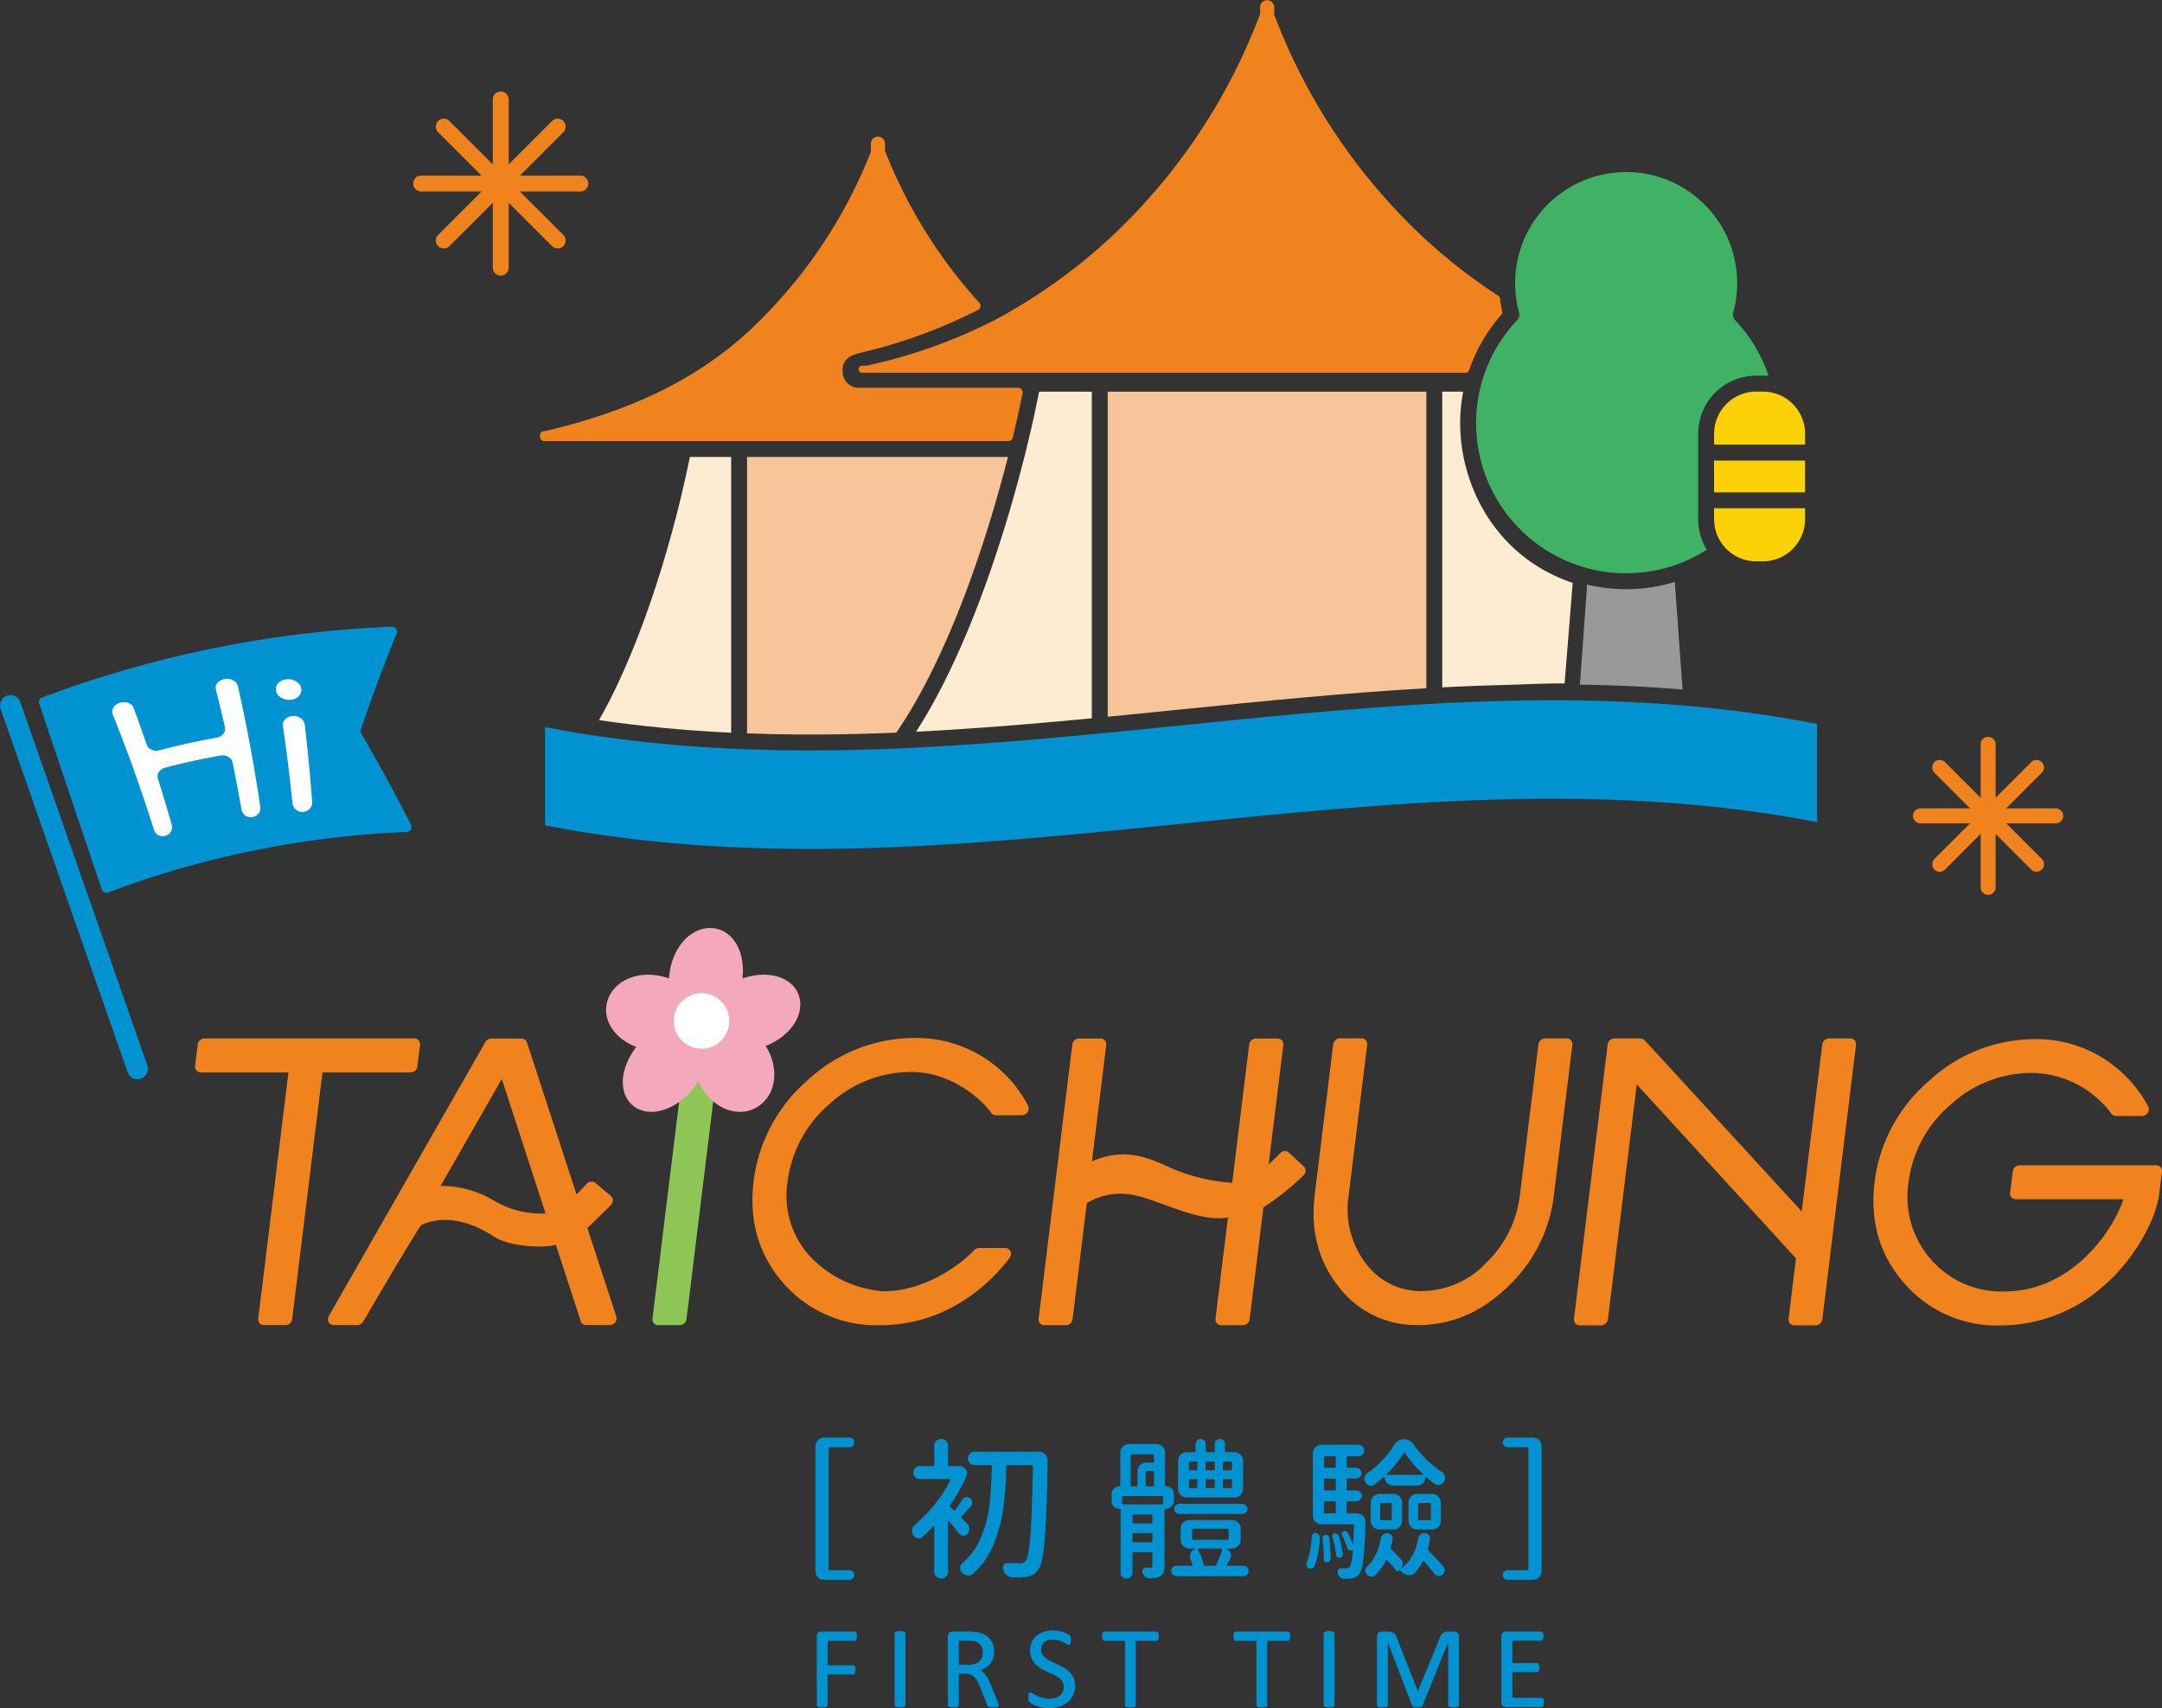 <svg xmlns="http://www.w3.org/2000/svg" width="387.672" height="306.282" viewBox="0 0 387.672 306.282">
  <rect x="0" y="0" width="387.672" height="306.282" fill="#333333" stroke="none"/>
  <g id="project05_07" transform="translate(-9235.693 -871.942)">
    <path id="Path_769" data-name="Path 769" d="M9906.524,1365.628h-7.41c-2.46,12.394-8.072,32.771-16.283,47.184,7.543,1.112,15.413,1.862,23.693,2.256Z" transform="translate(-539.727 -411.745)" fill="#feecd2"/>
    <path id="Path_770" data-name="Path 770" d="M10062.815,1415.281q3.35-.085,6.713-.229c4.59-6.668,9.047-15.8,13.091-26.877,3.018-8.265,5.293-16.125,6.93-22.549h-46.784v49.56C10049.19,1415.425,10055.86,1415.457,10062.815,1415.281Z" transform="translate(-673.115 -411.742)" fill="#f8c499"/>
    <path id="Path_771" data-name="Path 771" d="M10042.766,1365.625h0Z" transform="translate(-673.115 -411.742)" fill="#f8c499"/>
    <path id="Path_772" data-name="Path 772" d="M10155.309,1365.623h0Z" transform="translate(-766.979 -411.74)" fill="#f8c499"/>
    <path id="Path_773" data-name="Path 773" d="M10089.551,1365.622h0Z" transform="translate(-673.115 -411.739)" fill="#f8c499"/>
    <path id="Path_774" data-name="Path 774" d="M10797.022,1300.716a29.956,29.956,0,0,1,.541-5.667h-3.752v53.022q5.442-.279,10.864-.422c4.148-.1,7.118-.312,11.075-.271l1.449-18.036C10803.138,1324.575,10797.022,1311.626,10797.022,1300.716Z" transform="translate(-1299.504 -352.88)" fill="#feecd2"/>
    <path id="Path_775" data-name="Path 775" d="M10256.423,1295.056h-8.985c-.527,2.67-1.178,5.657-1.947,8.86h0q-.17.707-.347,1.426h0q-.107.437-.219.88c-.046.181-.091.363-.138.546h0q-.6,2.391-1.288,4.9c-.45,1.643-.926,3.317-1.427,5.012-4,13.547-9.64,28.431-16.7,39.35,5.561-.279,11.134-.659,16.7-1.1l1.427-.114,1.426-.118q5.993-.5,11.956-1.075v-58.565Z" transform="translate(-825.415 -352.886)" fill="#feecd2"/>
    <path id="Path_776" data-name="Path 776" d="M10959.548,1500.589c-.567.175-1.144.332-1.725.473s-1.149.262-1.733.367a29.855,29.855,0,0,1-8.793.259c-.586-.069-1.166-.153-1.741-.257s-1.161-.228-1.732-.366l-.6,8.332-.221,3.069-.214,2.965-.257,3.57q.882.014,1.758.033l.262.006c.5.011,1,.024,1.494.038l.133,0q.826.023,1.646.051,4.876.163,9.572.483.888.061,1.769.127t1.77.139Z" transform="translate(-1423.541 -524.305)" fill="#999"/>
    <path id="Path_777" data-name="Path 777" d="M10876.785,1084.455a1.426,1.426,0,0,1-.341-1.357,19.907,19.907,0,1,0-39.1-5.268q0,.326.011.652c.02.594.067,1.186.139,1.774q.114.927.313,1.839c.073.336.153.671.244,1a1.425,1.425,0,0,1-.34,1.357,26.852,26.852,0,0,0-5.746,9.281q-.125.345-.241.694-.122.364-.232.732-.1.346-.2.694-.1.365-.189.732-.083.346-.158.694a26.918,26.918,0,0,0,9.758,26.865q.942.737,1.949,1.39.911.591,1.871,1.109a26.713,26.713,0,0,0,5.941,2.339q.855.223,1.731.389.86.164,1.739.274a26.954,26.954,0,0,0,8.384-.276c.583-.112,1.161-.241,1.73-.39s1.156-.323,1.723-.513a26.807,26.807,0,0,0,5.954-2.851,10.335,10.335,0,0,1-1.557-5.467V1104.82a10.418,10.418,0,0,1,10.406-10.406h1.207c.339,0,.674.018,1,.049A26.835,26.835,0,0,0,10876.785,1084.455Z" transform="translate(-1329.97 -155.114)" fill="#3fb266"/>
    <path id="Path_778" data-name="Path 778" d="M10435.088,1295.048h-2.706v58.29q4.063-.4,8.1-.8l1.542-.155,1.555-.157,1.815-.184c14.473-1.465,29.32-2.966,44.126-3.813v-53.179h-54.431Z" transform="translate(-998.064 -352.879)" fill="#f8c499"/>
    <path id="Path_779" data-name="Path 779" d="M10028.567,1629.4q-3.977-.332-8.08-.547-1.742-.091-3.507-.16-.839-.033-1.685-.062c-.55-.018-1.1-.035-1.657-.05q-.993-.027-1.994-.049-.876-.018-1.757-.032-6.595-.1-13.544.076-5.452.138-10.937.427c-.475.025-.95.053-1.426.078l-1.427.079c-14.693.845-29.452,2.337-43.839,3.794l-.5.051-1.585.16-1.568.159q-4.8.484-9.643.958l-1.426.138-1.427.136q-5.958.567-11.956,1.073l-1.426.117-1.427.114c-6.233.495-12.48.909-18.712,1.192q-.848.038-1.7.074l-.131.005q-.932.038-1.861.073-2.244.082-4.483.142c-7.49.189-14.657.14-21.549-.149q-.715-.03-1.426-.063a242.31,242.31,0,0,1-25.274-2.462q-.771-.118-1.537-.241t-1.543-.254q-2.531-.425-5.016-.905v17.607c16.851,3.309,35.273,4.661,56.273,4.129,19.19-.486,38.73-2.464,57.627-4.378,18.95-1.919,38.545-3.9,57.844-4.391,20.982-.531,39.438.8,56.346,4.074v-17.607A219.368,219.368,0,0,0,10028.567,1629.4Z" transform="translate(-491.1 -630.957)" fill="#0092d1"/>
    <g id="Group_254" data-name="Group 254" transform="translate(9543.047 942.153)">
      <path id="Path_780" data-name="Path 780" d="M11101.2,1296.834a7.6,7.6,0,0,0-1.6-1.082,7.521,7.521,0,0,0-3.379-.8h-1.207a7.562,7.562,0,0,0-7.554,7.554v1.965h16.314V1302.5A7.539,7.539,0,0,0,11101.2,1296.834Z" transform="translate(-11087.455 -1294.951)" fill="#fdd108"/>
      <path id="Path_781" data-name="Path 781" d="M11095.571,1420.995h-8.116v1.965a7.548,7.548,0,0,0,1.868,4.966,7.623,7.623,0,0,0,1.034.981,7.517,7.517,0,0,0,4.651,1.608h1.207a7.562,7.562,0,0,0,7.554-7.554v-1.965h-8.2Z" transform="translate(-11087.455 -1400.074)" fill="#fdd108"/>
      <path id="Path_782" data-name="Path 782" d="M11099.218,1369.489h-11.763v5.7h16.314v-5.7h-4.552Z" transform="translate(-11087.455 -1357.117)" fill="#fdd108"/>
    </g>
    <g id="Group_271" data-name="Group 271" transform="translate(9270.665 1038.334)">
      <g id="Group_255" data-name="Group 255" transform="translate(82.019 19.798)">
        <path id="Path_783" data-name="Path 783" d="M9952.44,1994.056a1.037,1.037,0,0,0-.789-.347h-3.844a1.248,1.248,0,0,0-1.221,1.085l-6.036,49.154a1.062,1.062,0,0,0,.25.833,1.034,1.034,0,0,0,.788.347h3.845a1.249,1.249,0,0,0,1.221-1.085l6.035-49.154A1.058,1.058,0,0,0,9952.44,1994.056Z" transform="translate(-9940.543 -1993.709)" fill="#8dc556"/>
      </g>
      <g id="Group_263" data-name="Group 263" transform="translate(0 19.725)">
        <g id="Group_256" data-name="Group 256" transform="translate(0 0.082)">
          <path id="Path_784" data-name="Path 784" d="M9486.262,1998.773l.473-3.844a1.054,1.054,0,0,0-.248-.826,1.027,1.027,0,0,0-.782-.344h-37.62a1.241,1.241,0,0,0-1.213,1.078l-.472,3.844a1.049,1.049,0,0,0,.247.826,1.028,1.028,0,0,0,.782.344h15.715l-5.42,44.14a1.054,1.054,0,0,0,.248.826,1.027,1.027,0,0,0,.781.344h3.845a1.242,1.242,0,0,0,1.213-1.078l5.431-44.232h15.808A1.241,1.241,0,0,0,9486.262,1998.773Z" transform="translate(-9446.391 -1993.759)" fill="#f0831e"/>
        </g>
        <g id="Group_257" data-name="Group 257" transform="translate(23.827 0.116)">
          <path id="Path_785" data-name="Path 785" d="M9636.463,2027.9c1.036-.9,4.105-3.973,4.246-4.113l.014-.014a1.2,1.2,0,0,0,.316-.809,1.029,1.029,0,0,0-.36-.784l-2.769-2.334a1.154,1.154,0,0,0-1.588.177c-.446.5-1.283,1.364-1.794,1.885l-8.883-27.244a1.014,1.014,0,0,0-.985-.7h-5.424a1.252,1.252,0,0,0-1.062.631l-28.068,49.12a1.116,1.116,0,0,0-.039,1.074,1.028,1.028,0,0,0,.919.543h4.222a1.249,1.249,0,0,0,1.062-.628c3.864-6.6,9.782-16.571,10.4-17.276,0,0,5.152-3.111,12.9,1.952,3.272,2.139,9.731,2.087,11.246,1.542l4.467,13.709a1.014,1.014,0,0,0,.985.7h4.222a1.235,1.235,0,0,0,.968-.488,1.155,1.155,0,0,0,.2-1.059Zm-7.489-2.587a16.522,16.522,0,0,1-9.089-2.2,18.323,18.323,0,0,0-9.732-2.727l10.972-19.182Z" transform="translate(-9589.947 -1993.966)" fill="#f0831e"/>
        </g>
        <g id="Group_258" data-name="Group 258" transform="translate(99.947)">
          <path id="Path_786" data-name="Path 786" d="M10077.652,1993.268a28.2,28.2,0,0,0-19.13,7.524,28.548,28.548,0,0,0-9.75,18.165c-.869,7.081.918,13.224,5.313,18.262a22.121,22.121,0,0,0,17.336,7.553c12.826,0,20.548-8.464,23.271-12.1a1.145,1.145,0,0,0,.158-1.133,1.017,1.017,0,0,0-.952-.613h-4.7a1.227,1.227,0,0,0-.89.4c-2.374,2.546-8.821,7.361-16.229,7.361a20.11,20.11,0,0,1-13.416-6.508,16.024,16.024,0,0,1-3.8-13.124,21.838,21.838,0,0,1,7.507-13.928,21.506,21.506,0,0,1,14.632-5.761c7.662,0,13.065,5.416,14.354,7.313a1.033,1.033,0,0,0,.859.444h4.669a1.246,1.246,0,0,0,1.013-.551,1.132,1.132,0,0,0,.1-1.139A22.59,22.59,0,0,0,10077.652,1993.268Z" transform="translate(-10048.559 -1993.268)" fill="#f0831e"/>
        </g>
        <g id="Group_259" data-name="Group 259" transform="translate(151.26 0.103)">
          <path id="Path_787" data-name="Path 787" d="M10402.61,2014.347h0a1.064,1.064,0,0,0-.822-.27,1.234,1.234,0,0,0-.781.39c-.416.444-1.364,1.35-2.04,1.983l2.626-21.392a1.05,1.05,0,0,0-.247-.826,1.029,1.029,0,0,0-.782-.344h-3.879a1.242,1.242,0,0,0-1.213,1.078l-3.044,24.792a33.187,33.187,0,0,1-11.148-2.725c-3.66-1.679-8.025-3.733-14-1.124l2.561-20.851a1.053,1.053,0,0,0-.247-.826,1.027,1.027,0,0,0-.782-.344h-3.845a1.24,1.24,0,0,0-1.212,1.078l-6.036,49.154a1.05,1.05,0,0,0,.248.826,1.026,1.026,0,0,0,.781.344h3.845a1.241,1.241,0,0,0,1.213-1.078l2.557-20.82a11.763,11.763,0,0,1,8.857-1.336c4.891,1.135,11.341,4.831,16.445,3.906l-2.229,18.157a1.05,1.05,0,0,0,.248.826,1.026,1.026,0,0,0,.781.344h3.879a1.241,1.241,0,0,0,1.213-1.078l2.461-20.044a47.471,47.471,0,0,0,7.207-5.749,1.149,1.149,0,0,0,.362-.832,1.059,1.059,0,0,0-.329-.769Z" transform="translate(-10357.712 -1993.888)" fill="#f0831e"/>
        </g>
        <g id="Group_260" data-name="Group 260" transform="translate(200.569 0.076)">
          <path id="Path_788" data-name="Path 788" d="M10700.162,1993.727h-3.844a1.241,1.241,0,0,0-1.213,1.078l-3.309,26.946a20.214,20.214,0,0,1-6.07,12.252,16.078,16.078,0,0,1-11.448,5.034,12.287,12.287,0,0,1-10.151-5,16.016,16.016,0,0,1-3.041-12.2l3.309-26.945a1.049,1.049,0,0,0-.247-.826,1.027,1.027,0,0,0-.782-.344h-3.844a1.241,1.241,0,0,0-1.213,1.078L10655,2021.75c-.783,6.378.649,11.919,4.258,16.469a17.464,17.464,0,0,0,14.365,6.909c5.9,0,11.281-2.311,15.991-6.869a26.827,26.827,0,0,0,8.269-16.417l3.309-26.945a1.049,1.049,0,0,0-.247-.826A1.027,1.027,0,0,0,10700.162,1993.727Z" transform="translate(-10654.792 -1993.727)" fill="#f0831e"/>
        </g>
        <g id="Group_261" data-name="Group 261" transform="translate(247.254 0.092)">
          <path id="Path_789" data-name="Path 789" d="M10985.611,1993.82h-3.811a1.241,1.241,0,0,0-1.212,1.078l-3.677,29.941-28.151-30.689a1.046,1.046,0,0,0-.771-.33h-4.668a1.24,1.24,0,0,0-1.212,1.078l-6.04,49.188a1.053,1.053,0,0,0,.247.826,1.028,1.028,0,0,0,.782.344h3.845a1.24,1.24,0,0,0,1.212-1.078l5.173-42.123,28.551,31.194-1.331,10.837a1.05,1.05,0,0,0,.248.826,1.026,1.026,0,0,0,.781.344h3.811a1.241,1.241,0,0,0,1.213-1.078l6.039-49.188a1.053,1.053,0,0,0-.247-.826A1.029,1.029,0,0,0,10985.611,1993.82Z" transform="translate(-10936.063 -1993.82)" fill="#f0831e"/>
        </g>
        <g id="Group_262" data-name="Group 262" transform="translate(300.951 0.213)">
          <path id="Path_790" data-name="Path 790" d="M11311.074,2017.518a1.026,1.026,0,0,0-.781-.344h-24.509a1.241,1.241,0,0,0-1.213,1.078l-.472,3.844a1.053,1.053,0,0,0,.247.826,1.028,1.028,0,0,0,.782.344h19.26c-1.509,4.871-8.712,16.528-21.382,16.528a16.662,16.662,0,0,1-13.092-5.728,16.939,16.939,0,0,1-4.036-13.8,21.772,21.772,0,0,1,7.469-13.894,21.423,21.423,0,0,1,14.563-5.761,18.012,18.012,0,0,1,14.328,7.283,1.034,1.034,0,0,0,.856.441h4.669a1.245,1.245,0,0,0,1.014-.552,1.13,1.13,0,0,0,.095-1.14,23.022,23.022,0,0,0-6.308-7.424,22.421,22.421,0,0,0-14-4.664,27.958,27.958,0,0,0-19.021,7.488,28.417,28.417,0,0,0-9.748,18.133c-.867,7.059.925,13.168,5.322,18.155a21.876,21.876,0,0,0,17.236,7.557,27.822,27.822,0,0,0,18.267-6.879c5.188-4.336,9.587-11.567,10.231-16.82l.473-3.844A1.05,1.05,0,0,0,11311.074,2017.518Z" transform="translate(-11259.581 -1994.554)" fill="#f0831e"/>
        </g>
      </g>
      <g id="Group_269" data-name="Group 269" transform="translate(73.7 0)">
        <g id="Group_264" data-name="Group 264" transform="translate(11.27)">
          <path id="Path_791" data-name="Path 791" d="M9971.55,1883.159c-.444,5.084-5.62,9.206-7.4,9.206-1.6,0-6.237-4.121-5.792-9.206s3.718-8.729,7.361-8.729S9971.994,1878.075,9971.55,1883.159Z" transform="translate(-9958.324 -1874.43)" fill="#f3a8bb"/>
        </g>
        <g id="Group_265" data-name="Group 265" transform="translate(0 8.376)">
          <path id="Path_792" data-name="Path 792" d="M9901.508,1925.487c4.7,1.571,6.618,7.423,5.919,9.119-.629,1.524-6.4,5-11.094,3.43s-6.907-5.507-5.479-8.972S9896.811,1923.915,9901.508,1925.487Z" transform="translate(-9890.425 -1924.895)" fill="#f3a8bb"/>
        </g>
        <g id="Group_266" data-name="Group 266" transform="translate(2.998 16.96)">
          <path id="Path_793" data-name="Path 793" d="M9911.164,1980.654c3.349-4.113,9.71-4.618,11.062-3.569,1.214.942,2.284,7.212-1.064,11.325s-7.986,5.326-10.747,3.184S9907.816,1984.767,9911.164,1980.654Z" transform="translate(-9908.485 -1976.614)" fill="#f3a8bb"/>
        </g>
        <g id="Group_267" data-name="Group 267" transform="translate(15.952 16.96)">
          <path id="Path_794" data-name="Path 794" d="M9999.121,1980.654c-2.628-4.113-8.9-4.618-10.436-3.569-1.379.942-3.546,7.212-.918,11.325s7.055,5.326,10.19,3.184S10001.75,1984.767,9999.121,1980.654Z" transform="translate(-9986.53 -1976.614)" fill="#f3a8bb"/>
        </g>
        <g id="Group_268" data-name="Group 268" transform="translate(17.119 8.376)">
          <path id="Path_795" data-name="Path 795" d="M10001.115,1925.487c-4.973,1.571-7.916,7.423-7.514,9.119.362,1.524,5.521,5,10.494,3.43s7.871-5.507,7.048-8.972S10006.088,1923.915,10001.115,1925.487Z" transform="translate(-9993.565 -1924.895)" fill="#f3a8bb"/>
        </g>
      </g>
      <g id="Group_270" data-name="Group 270" transform="translate(85.84 11.692)">
        <circle id="Ellipse_12" data-name="Ellipse 12" cx="4.979" cy="4.979" r="4.979" fill="#fff"/>
      </g>
    </g>
    <g id="Group_277" data-name="Group 277" transform="translate(9381.904 1129.717)">
      <g id="Group_272" data-name="Group 272" transform="translate(0 0)">
        <path id="Path_796" data-name="Path 796" d="M10118.168,2450.51a1.531,1.531,0,0,1-1.1-.453,1.5,1.5,0,0,1-.467-1.118v-22.365a1.5,1.5,0,0,1,.467-1.118,1.53,1.53,0,0,1,1.1-.453h4.526a.852.852,0,0,1,.626.253.868.868,0,0,1,0,1.225.851.851,0,0,1-.626.253h-3.515a.188.188,0,0,0-.213.213v21.62a.188.188,0,0,0,.213.213h3.515a.851.851,0,0,1,.626.253.868.868,0,0,1,0,1.225.852.852,0,0,1-.626.253Z" transform="translate(-10116.597 -2425.002)" fill="#0092d1"/>
      </g>
      <g id="Group_273" data-name="Group 273" transform="translate(17.339 0.24)">
        <path id="Path_797" data-name="Path 797" d="M10230.911,2441.6a1.337,1.337,0,0,1,.4.985,1.307,1.307,0,0,1-.319.879.859.859,0,0,1-.719.346h-.026a.908.908,0,0,1-.746-.373q-.772-1.039-1.863-2.316a.125.125,0,0,0-.094-.013.062.062,0,0,0-.04.066v9.053a1.209,1.209,0,0,1-.359.892,1.253,1.253,0,0,1-1.757,0,1.209,1.209,0,0,1-.359-.892v-8.068a.064.064,0,0,0-.054-.066.151.151,0,0,0-.106.013,24.425,24.425,0,0,1-1.971,1.917.932.932,0,0,1-.639.266,1.223,1.223,0,0,1-.239-.027,1.124,1.124,0,0,1-.746-.559,1.446,1.446,0,0,1-.213-.772v-.24a1.358,1.358,0,0,1,.506-.879,25.264,25.264,0,0,0,3.555-3.648,24.272,24.272,0,0,0,2.81-4.34.123.123,0,0,0-.014-.12.112.112,0,0,0-.094-.067h-5.4a1.148,1.148,0,0,1-.826-.333,1.084,1.084,0,0,1-.346-.812,1.181,1.181,0,0,1,1.172-1.172h2.4c.142,0,.213-.062.213-.186v-3.461a1.177,1.177,0,0,1,.359-.865,1.253,1.253,0,0,1,1.757,0,1.177,1.177,0,0,1,.359.865v3.461a.165.165,0,0,0,.187.186h1.651a.909.909,0,0,1,.771.133l.347.24a1.021,1.021,0,0,1,.426.573,1.072,1.072,0,0,1-.027.706,28.908,28.908,0,0,1-3.008,5.378.232.232,0,0,0,.053.32,5.917,5.917,0,0,1,.586.559c.106.089.2.08.267-.026q.691-.905,1.3-1.864a.925.925,0,0,1,.652-.439.954.954,0,0,1,.759.2.99.99,0,0,1,.359.692.935.935,0,0,1-.253.746l-1.651,1.811a.194.194,0,0,0,0,.293Q10230.592,2441.277,10230.911,2441.6Zm12.887-12.86a1.576,1.576,0,0,1,1.118.452,1.5,1.5,0,0,1,.427,1.065q0,7.562-.532,14.511-.321,4.021-1.065,5.006a2.952,2.952,0,0,1-.959,1.012,3.473,3.473,0,0,1-1.251.4,11.238,11.238,0,0,1-1.784.106c-.23,0-.471-.009-.719-.027a1.476,1.476,0,0,1-1.025-.4,2.217,2.217,0,0,1-.625-.985.918.918,0,0,1-.054-.293.939.939,0,0,1,.16-.532.776.776,0,0,1,.719-.346q.932.027,2.13.027a.232.232,0,0,0,.106.027,1.163,1.163,0,0,0,.959-.479q.584-.665.865-4.367t.466-12.594a.165.165,0,0,0-.187-.186h-4.367c-.142,0-.213.063-.213.186q-.053,2.077-.159,3.648t-.347,3.514a25.34,25.34,0,0,1-.665,3.515,32.976,32.976,0,0,1-1.039,3.168,13.754,13.754,0,0,1-1.57,2.969,14.385,14.385,0,0,1-2.21,2.49,1.242,1.242,0,0,1-.825.32.505.505,0,0,1-.16-.027,1.472,1.472,0,0,1-.959-.479,1.164,1.164,0,0,1,.027-1.731,11.692,11.692,0,0,0,2.036-2.21,12.145,12.145,0,0,0,1.425-2.689,27.567,27.567,0,0,0,.919-2.836,21.363,21.363,0,0,0,.546-3.182q.186-1.811.253-3.168t.119-3.275a.188.188,0,0,0-.213-.213h-2.875a1.2,1.2,0,1,1,0-2.4Z" transform="translate(-10221.06 -2426.447)" fill="#0092d1"/>
      </g>
      <g id="Group_274" data-name="Group 274" transform="translate(53.102 0.24)">
        <path id="Path_798" data-name="Path 798" d="M10447.715,2437.5a1.5,1.5,0,0,1-1.49,1.491.165.165,0,0,0-.187.186v10.038a3.408,3.408,0,0,1-.173,1.211,1.282,1.282,0,0,1-.652.679,4.656,4.656,0,0,1-1.838.346,1.25,1.25,0,0,1-.785-.28,1.405,1.405,0,0,1-.492-.706.674.674,0,0,1,.639-.932h.8a.363.363,0,0,0,.253-.067.414.414,0,0,0,.066-.279v-2.237c0-.124-.071-.187-.213-.187h-3.168a.165.165,0,0,0-.187.187v3.461a1.01,1.01,0,0,1-.32.759,1.06,1.06,0,0,1-.758.306,1.015,1.015,0,0,1-.746-.306,1.031,1.031,0,0,1-.306-.759v-11.236a.165.165,0,0,0-.187-.186,1.4,1.4,0,0,1-1.012-.413,1.369,1.369,0,0,1-.427-1.025v-1.225a1.41,1.41,0,0,1,1.385-1.384c.124,0,.187-.053.187-.16v-5.857a1.545,1.545,0,0,1,1.57-1.571h4.873a1.536,1.536,0,0,1,1.105.452,1.5,1.5,0,0,1,.466,1.119v5.857c0,.106.062.16.187.16a1.342,1.342,0,0,1,1,.426,1.4,1.4,0,0,1,.412,1.012Zm-2.156.692c.142,0,.213-.062.213-.186v-1.119c0-.124-.071-.186-.213-.186h-6.9q-.214,0-.214.186V2438c0,.124.071.186.214.186Zm-5.379-8.973a.189.189,0,0,0-.213.213v5.325c0,.124.071.187.213.187h.8c.142,0,.213-.062.213-.187v-2.5a1.545,1.545,0,0,1,1.57-1.571h1.2c.124,0,.187-.071.187-.213v-1.038c0-.142-.062-.213-.187-.213Zm3.462,12.381c.142,0,.213-.062.213-.187v-1.225c0-.124-.071-.186-.213-.186h-3.168a.165.165,0,0,0-.187.186v1.225a.165.165,0,0,0,.187.187Zm-3.354,3.2a.164.164,0,0,0,.187.186h3.168c.142,0,.213-.062.213-.186v-1.278c0-.124-.071-.187-.213-.187h-3.168a.165.165,0,0,0-.187.187Zm2.369-10.038a.165.165,0,0,0,.187.187h1.118a.165.165,0,0,0,.187-.187v-2.37a.165.165,0,0,0-.187-.186h-1.118a.165.165,0,0,0-.187.186Zm14.564,14.245a.136.136,0,0,0,.014.133.113.113,0,0,0,.093.053h2.849a.905.905,0,0,1,.666.266.891.891,0,0,1,.267.653.936.936,0,0,1-.267.666.882.882,0,0,1-.666.279h-12.008a.882.882,0,0,1-.666-.279.931.931,0,0,1-.266-.666.886.886,0,0,1,.266-.653.905.905,0,0,1,.666-.266h2.742a.13.13,0,0,0,.12-.067.12.12,0,0,0,.014-.12,9.26,9.26,0,0,0-.347-.959,1.482,1.482,0,0,1-.106-.559,1.631,1.631,0,0,1,.106-.559,1.281,1.281,0,0,1,.8-.745c.018-.018.018-.044,0-.08h-1.012a1.531,1.531,0,0,1-1.105-.453,1.5,1.5,0,0,1-.466-1.118v-1.97a1.5,1.5,0,0,1,.466-1.118,1.534,1.534,0,0,1,1.105-.453h7.642a1.532,1.532,0,0,1,1.1.453,1.5,1.5,0,0,1,.467,1.118v1.97a1.5,1.5,0,0,1-.467,1.118,1.529,1.529,0,0,1-1.1.453h-1.145c-.019,0-.026.009-.026.027a.023.023,0,0,0,.026.026l.053.027a1.125,1.125,0,0,1,.825.692,1.357,1.357,0,0,1,.106.506,1.212,1.212,0,0,1-.159.585Q10457.54,2448.44,10457.221,2449Zm2.77-10.917a.905.905,0,0,1,0,1.811h-11.316a.905.905,0,0,1,0-1.811Zm-1.438-9.266a1.5,1.5,0,0,1,1.118.466,1.532,1.532,0,0,1,.453,1.1v4.979a1.547,1.547,0,0,1-1.571,1.571h-8.52a1.545,1.545,0,0,1-1.571-1.571v-4.979a1.531,1.531,0,0,1,.452-1.1,1.5,1.5,0,0,1,1.119-.466h1.357a.188.188,0,0,0,.213-.213v-1.251a.905.905,0,0,1,1.811,0v1.251a.188.188,0,0,0,.213.213h1.2a.188.188,0,0,0,.213-.213v-1.225a.9.9,0,0,1,.267-.666.933.933,0,0,1,1.3,0,.906.906,0,0,1,.267.666v1.225a.188.188,0,0,0,.213.213Zm-7.961,1.677c-.124,0-.187.071-.187.213v1.145c0,.142.063.213.187.213h1.118a.188.188,0,0,0,.213-.213v-1.145a.188.188,0,0,0-.213-.213Zm0,3.168c-.124,0-.187.071-.187.213v1.172c0,.142.063.213.187.213h1.118a.188.188,0,0,0,.213-.213v-1.172a.188.188,0,0,0-.213-.213Zm.612,8.893a.189.189,0,0,0-.213.213v1.544a.188.188,0,0,0,.213.213h6.1a.188.188,0,0,0,.213-.213v-1.544a.189.189,0,0,0-.213-.213Zm5.166,3.728a.11.11,0,0,0-.027-.12.163.163,0,0,0-.133-.067h-4.153a.085.085,0,0,0-.08.053.165.165,0,0,0,0,.133,9.809,9.809,0,0,1,1.118,2.8.075.075,0,0,1-.053.107h1.97a.293.293,0,0,0,.293-.187A20.719,20.719,0,0,0,10456.369,2446.283Zm-2.956-14.431a.188.188,0,0,0,.213.213h1.2a.188.188,0,0,0,.213-.213v-1.145a.189.189,0,0,0-.213-.213h-1.2a.189.189,0,0,0-.213.213Zm1.624,2.023a.189.189,0,0,0-.213-.213h-1.2a.189.189,0,0,0-.213.213v1.172a.188.188,0,0,0,.213.213h1.2a.188.188,0,0,0,.213-.213Zm2.9-1.811c.124,0,.187-.071.187-.213v-1.145c0-.142-.062-.213-.187-.213h-1.225a.188.188,0,0,0-.213.213v1.145a.188.188,0,0,0,.213.213Zm0,3.2c.124,0,.187-.071.187-.213v-1.172c0-.142-.062-.213-.187-.213h-1.225a.188.188,0,0,0-.213.213v1.172a.188.188,0,0,0,.213.213Z" transform="translate(-10436.532 -2426.447)" fill="#0092d1"/>
      </g>
      <g id="Group_275" data-name="Group 275" transform="translate(88.041 0.293)">
        <path id="Path_799" data-name="Path 799" d="M10648.47,2449.585a.7.7,0,0,1-.453.36.709.709,0,0,1-.586-.067.849.849,0,0,1-.372-.453,1.179,1.179,0,0,1-.027-.24.772.772,0,0,1,.08-.346,14.676,14.676,0,0,0,.879-4.659.557.557,0,0,1,.226-.466.634.634,0,0,1,.52-.12.761.761,0,0,1,.506.306.9.9,0,0,1,.187.546A15.813,15.813,0,0,1,10648.47,2449.585Zm5.777-9.745a.188.188,0,0,0,.213.213h1.6a1.435,1.435,0,0,1,1.092.453,1.458,1.458,0,0,1,.452,1.065,60.371,60.371,0,0,1-.373,6.79,5.426,5.426,0,0,1-.691,2.556,2.024,2.024,0,0,1-1.438.8,8.027,8.027,0,0,1-1.3.08,1.069,1.069,0,0,1-.746-.293,1.419,1.419,0,0,1-.426-.719.741.741,0,0,1,.119-.625.552.552,0,0,1,.52-.253h.853a.831.831,0,0,0,.719-.293,8.142,8.142,0,0,0,.506-2.876.076.076,0,0,0-.027-.053.033.033,0,0,0-.053,0,.654.654,0,0,1-.546-.026.638.638,0,0,1-.359-.426,17.981,17.981,0,0,0-.959-2.316.491.491,0,0,1,0-.386.484.484,0,0,1,.293-.279,1.252,1.252,0,0,1,.24-.027.581.581,0,0,1,.532.346,20.131,20.131,0,0,1,.879,1.97c0,.018.013.022.04.013s.039-.022.039-.04q.054-1.358.134-3.275c0-.142-.062-.213-.187-.213h-5.618a1.53,1.53,0,0,1-1.1-.453,1.5,1.5,0,0,1-.467-1.118v-11.129a1.5,1.5,0,0,1,.467-1.118,1.531,1.531,0,0,1,1.1-.453h6.63a1,1,0,0,1,1.012,1.011,1.022,1.022,0,0,1-.293.732.956.956,0,0,1-.719.306h-1.917c-.143,0-.213.063-.213.186v1.7c0,.124.07.186.213.186h1.465a1,1,0,0,1,.984.985.907.907,0,0,1-.292.679.973.973,0,0,1-.692.28h-1.465a.188.188,0,0,0-.213.213v1.7a.188.188,0,0,0,.213.213h1.518a.969.969,0,0,1,.692.279.9.9,0,0,1,.293.679,1,1,0,0,1-.985.985h-1.518c-.143,0-.213.063-.213.187Zm-4.313,4.74a.465.465,0,0,1,.106-.426.6.6,0,0,1,.4-.213.5.5,0,0,1,.439.106.7.7,0,0,1,.253.4,30.214,30.214,0,0,1,.239,3.7.662.662,0,0,1-.187.466.691.691,0,0,1-.452.226.449.449,0,0,1-.426-.12.467.467,0,0,1-.16-.413v-.426A27.147,27.147,0,0,0,10649.934,2444.58Zm2.369-14.591c0-.124-.07-.186-.213-.186h-1.7a.165.165,0,0,0-.187.186v1.7a.164.164,0,0,0,.187.186h1.7c.143,0,.213-.062.213-.186Zm-.213,5.964a.188.188,0,0,0,.213-.213v-1.7a.188.188,0,0,0-.213-.213h-1.7c-.125,0-.187.071-.187.213v1.7c0,.142.062.213.187.213Zm-1.7,1.944a.165.165,0,0,0-.187.187v1.757c0,.142.062.213.187.213h1.7a.188.188,0,0,0,.213-.213v-1.757c0-.124-.07-.187-.213-.187Zm3.168,9.4a.621.621,0,0,1-.133.466.7.7,0,0,1-.4.253.486.486,0,0,1-.427-.094.548.548,0,0,1-.213-.386,20.328,20.328,0,0,0-.691-3.248.483.483,0,0,1-.027-.16.522.522,0,0,1,.054-.24.472.472,0,0,1,.346-.24.635.635,0,0,1,.745.426A17.287,17.287,0,0,1,10653.555,2447.3Zm9.053-12.221a1.511,1.511,0,0,1-1.092-.439,1.443,1.443,0,0,1-.452-1.078.064.064,0,0,0-.054-.066.08.08,0,0,0-.08.013,14.878,14.878,0,0,1-1.757,1.411.96.96,0,0,1-.56.187.933.933,0,0,1-.293-.053,1.14,1.14,0,0,1-.692-.559,1.124,1.124,0,0,1-.186-.612.79.79,0,0,1,.053-.293,1.072,1.072,0,0,1,.479-.745,16.129,16.129,0,0,0,2.676-2.3,16.466,16.466,0,0,0,2.117-2.756,1.959,1.959,0,0,1,1.73-1.012,2.068,2.068,0,0,1,1.783.958,18.527,18.527,0,0,0,5.033,4.9,1.254,1.254,0,0,1,.559.772,1.82,1.82,0,0,1,.027.293,1.229,1.229,0,0,1-.933,1.225.993.993,0,0,1-.319.053,1.026,1.026,0,0,1-.612-.213q-.746-.532-1.544-1.225c-.019-.017-.045-.017-.08,0a.085.085,0,0,0-.054.08,1.39,1.39,0,0,1-.439,1.038,1.456,1.456,0,0,1-1.052.426Zm4.446,9.532a1.227,1.227,0,0,1,.427-.746,1.094,1.094,0,0,1,.719-.266h.079a.965.965,0,0,1,.905,1.145,11.513,11.513,0,0,1-.372,1.624.357.357,0,0,0,.08.346q1.518,1.492,2.716,2.929a.954.954,0,0,1,.213.612.506.506,0,0,1-.027.16.978.978,0,0,1-.4.666.877.877,0,0,1-.731.2,1.084,1.084,0,0,1-.68-.386q-.746-.985-1.863-2.237c-.089-.106-.16-.1-.213.027a9.192,9.192,0,0,1-1.438,2.05,1.353,1.353,0,0,1-.984.426.3.3,0,0,1-.134-.027,1.731,1.731,0,0,1-1.145-.506l-.4-.346a.113.113,0,0,0-.106,0,.427.427,0,0,1-.666-.027,22.869,22.869,0,0,0-1.518-1.784c-.089-.089-.169-.071-.239.053a9.322,9.322,0,0,1-1.864,2.583.946.946,0,0,1-.692.293h-.079a1.272,1.272,0,0,1-.772-.373.862.862,0,0,1-.293-.666.937.937,0,0,1,.319-.719,8.556,8.556,0,0,0,2.423-5.006,1.228,1.228,0,0,1,.427-.746,1.094,1.094,0,0,1,.719-.266h.08a.976.976,0,0,1,.731.373.912.912,0,0,1,.2.772,14.771,14.771,0,0,1-.346,1.438.286.286,0,0,0,.105.32,22.6,22.6,0,0,1,1.73,1.757,1.172,1.172,0,0,1,.32.825,1.358,1.358,0,0,1-.373.958c-.018.018-.018.027,0,.027A8.4,8.4,0,0,0,10667.054,2444.606Zm-6.923-1.651a1.53,1.53,0,0,1-1.1-.453,1.5,1.5,0,0,1-.466-1.118v-3.249a1.5,1.5,0,0,1,.466-1.118,1.531,1.531,0,0,1,1.1-.453h2.477a1.547,1.547,0,0,1,1.571,1.571v3.249a1.547,1.547,0,0,1-1.571,1.571Zm.32-4.74a.165.165,0,0,0-.187.187v2.663c0,.142.062.213.187.213h1.7c.124,0,.187-.071.187-.213V2438.4a.165.165,0,0,0-.187-.187Zm.985-5.219a.087.087,0,0,0-.027.107.084.084,0,0,0,.08.053h6.363a.084.084,0,0,0,.08-.053.088.088,0,0,0-.026-.107,20.5,20.5,0,0,1-3.222-3.807.1.1,0,0,0-.094-.053.1.1,0,0,0-.093.053A18.14,18.14,0,0,1,10661.437,2433Zm5.484,9.958a1.529,1.529,0,0,1-1.1-.453,1.494,1.494,0,0,1-.467-1.118v-3.249a1.5,1.5,0,0,1,.467-1.118,1.53,1.53,0,0,1,1.1-.453h2.636a1.547,1.547,0,0,1,1.571,1.571v3.249a1.547,1.547,0,0,1-1.571,1.571Zm.347-4.74a.165.165,0,0,0-.187.187v2.663c0,.142.062.213.187.213h1.863a.188.188,0,0,0,.213-.213V2438.4c0-.124-.071-.187-.213-.187Z" transform="translate(-10647.031 -2426.767)" fill="#0092d1"/>
      </g>
      <g id="Group_276" data-name="Group 276" transform="translate(123.246 0)">
        <path id="Path_800" data-name="Path 800" d="M10864.54,2425a1.531,1.531,0,0,1,1.1.453,1.5,1.5,0,0,1,.466,1.118v22.365a1.5,1.5,0,0,1-.466,1.118,1.532,1.532,0,0,1-1.1.453h-4.526a.849.849,0,0,1-.626-.253.868.868,0,0,1,0-1.225.847.847,0,0,1,.626-.253h3.514a.189.189,0,0,0,.214-.213v-21.62a.189.189,0,0,0-.214-.213h-3.514a.848.848,0,0,1-.626-.253.868.868,0,0,1,0-1.225.849.849,0,0,1,.626-.253Z" transform="translate(-10859.135 -2425.002)" fill="#0092d1"/>
      </g>
    </g>
    <g id="Group_287" data-name="Group 287" transform="translate(9382.156 1164.294)">
      <g id="Group_278" data-name="Group 278" transform="translate(0 0.196)">
        <path id="Path_801" data-name="Path 801" d="M10125.639,2635.772a2.459,2.459,0,0,1-.021.341.641.641,0,0,1-.072.233.36.36,0,0,1-.119.129.261.261,0,0,1-.14.041h-4.9v4.547h4.629a.292.292,0,0,1,.14.036.335.335,0,0,1,.119.119.585.585,0,0,1,.072.222,2.535,2.535,0,0,1,.021.356,2.352,2.352,0,0,1-.021.336.632.632,0,0,1-.072.227.424.424,0,0,1-.119.135.243.243,0,0,1-.14.046h-4.629v5.57a.248.248,0,0,1-.187.243,1.535,1.535,0,0,1-.269.062,2.94,2.94,0,0,1-.434.026,2.992,2.992,0,0,1-.424-.026,1.527,1.527,0,0,1-.278-.062.248.248,0,0,1-.187-.243V2635.73a.663.663,0,0,1,.212-.563.732.732,0,0,1,.449-.16h6.014a.264.264,0,0,1,.14.041.351.351,0,0,1,.119.135.7.7,0,0,1,.072.243A2.585,2.585,0,0,1,10125.639,2635.772Z" transform="translate(-10118.529 -2634.924)" fill="#0092d1"/>
        <path id="Path_802" data-name="Path 802" d="M10119.083,2648.106a3.092,3.092,0,0,1-.436-.027,1.628,1.628,0,0,1-.295-.066.332.332,0,0,1-.241-.321v-12.379a.744.744,0,0,1,.244-.629.822.822,0,0,1,.5-.177h6.014a.354.354,0,0,1,.184.053.437.437,0,0,1,.147.165.8.8,0,0,1,.083.272,2.774,2.774,0,0,1,.021.358,2.483,2.483,0,0,1-.022.353.722.722,0,0,1-.083.263.447.447,0,0,1-.146.158.349.349,0,0,1-.184.054h-4.814v4.38h4.546a.374.374,0,0,1,.179.046.414.414,0,0,1,.15.148.655.655,0,0,1,.084.254,2.566,2.566,0,0,1,.021.369,2.386,2.386,0,0,1-.021.348.708.708,0,0,1-.083.257.494.494,0,0,1-.143.16.327.327,0,0,1-.187.062h-4.546v5.486a.35.35,0,0,1-.054.183.343.343,0,0,1-.187.138,1.626,1.626,0,0,1-.284.066A3.013,3.013,0,0,1,10119.083,2648.106Zm-.228-13.434a.648.648,0,0,0-.4.143.594.594,0,0,0-.179.5v12.379a.18.18,0,0,0,.029.1.182.182,0,0,0,.1.069,1.462,1.462,0,0,0,.263.058,2.909,2.909,0,0,0,.412.025,2.847,2.847,0,0,0,.421-.025,1.457,1.457,0,0,0,.254-.058.187.187,0,0,0,.1-.068.181.181,0,0,0,.029-.1v-5.653h4.712a.163.163,0,0,0,.093-.032.335.335,0,0,0,.094-.108.551.551,0,0,0,.063-.2,2.328,2.328,0,0,0,.02-.323,2.525,2.525,0,0,0-.02-.344.531.531,0,0,0-.061-.19.254.254,0,0,0-.088-.09.214.214,0,0,0-.1-.026h-4.712v-4.713h4.98a.182.182,0,0,0,.1-.029.288.288,0,0,0,.091-.1.581.581,0,0,0,.062-.2,2.464,2.464,0,0,0,.02-.329,2.6,2.6,0,0,0-.02-.335.653.653,0,0,0-.062-.214.28.28,0,0,0-.09-.1.184.184,0,0,0-.1-.029Z" transform="translate(-10118.111 -2634.506)" fill="#0092d1"/>
      </g>
      <g id="Group_279" data-name="Group 279" transform="translate(13.956 0.134)">
        <path id="Path_803" data-name="Path 803" d="M10204.474,2647.8a.256.256,0,0,1-.041.145.282.282,0,0,1-.145.1,1.575,1.575,0,0,1-.274.062,2.96,2.96,0,0,1-.429.026,2.992,2.992,0,0,1-.424-.026,1.548,1.548,0,0,1-.278-.062.281.281,0,0,1-.146-.1.256.256,0,0,1-.041-.145v-12.834a.238.238,0,0,1,.046-.145.313.313,0,0,1,.155-.1,1.741,1.741,0,0,1,.279-.062,2.8,2.8,0,0,1,.408-.026,2.96,2.96,0,0,1,.429.026,1.578,1.578,0,0,1,.274.062.282.282,0,0,1,.145.1.256.256,0,0,1,.041.145Z" transform="translate(-10202.613 -2634.55)" fill="#0092d1"/>
        <path id="Path_804" data-name="Path 804" d="M10203.167,2647.794a3.092,3.092,0,0,1-.436-.027,1.628,1.628,0,0,1-.295-.066.351.351,0,0,1-.186-.131.334.334,0,0,1-.056-.191v-12.834a.317.317,0,0,1,.063-.194.383.383,0,0,1,.194-.127,1.874,1.874,0,0,1,.293-.065,2.877,2.877,0,0,1,.421-.027,3.048,3.048,0,0,1,.441.027,1.7,1.7,0,0,1,.289.066.357.357,0,0,1,.186.131.334.334,0,0,1,.056.191v12.834a.334.334,0,0,1-.056.191.351.351,0,0,1-.186.131,1.649,1.649,0,0,1-.289.066A3.083,3.083,0,0,1,10203.167,2647.794Zm0-13.5a2.657,2.657,0,0,0-.4.025,1.623,1.623,0,0,0-.266.059.233.233,0,0,0-.114.069.15.15,0,0,0-.03.095v12.834a.171.171,0,0,0,.027.1.2.2,0,0,0,.1.066,1.456,1.456,0,0,0,.264.058,2.884,2.884,0,0,0,.411.025,2.837,2.837,0,0,0,.416-.025,1.446,1.446,0,0,0,.259-.058.208.208,0,0,0,.1-.066.171.171,0,0,0,.027-.1v-12.834a.172.172,0,0,0-.027-.1.211.211,0,0,0-.1-.066,1.49,1.49,0,0,0-.259-.058A2.837,2.837,0,0,0,10203.167,2634.3Z" transform="translate(-10202.195 -2634.132)" fill="#0092d1"/>
      </g>
      <g id="Group_280" data-name="Group 280" transform="translate(23.521 0.196)">
        <path id="Path_805" data-name="Path 805" d="M10269.24,2648.11a.309.309,0,0,1-.031.145.238.238,0,0,1-.135.1,1.148,1.148,0,0,1-.289.062,4.66,4.66,0,0,1-.5.021,3.737,3.737,0,0,1-.438-.021.97.97,0,0,1-.274-.067.38.38,0,0,1-.16-.129.814.814,0,0,1-.1-.207l-1.23-3.152q-.215-.538-.449-.987a3.148,3.148,0,0,0-.553-.775,2.263,2.263,0,0,0-.754-.506,2.709,2.709,0,0,0-1.044-.181h-1.188v5.694a.238.238,0,0,1-.046.145.3.3,0,0,1-.146.1,1.379,1.379,0,0,1-.269.062,3.564,3.564,0,0,1-.857,0,1.539,1.539,0,0,1-.273-.062.271.271,0,0,1-.145-.1.249.249,0,0,1-.042-.145V2635.73a.663.663,0,0,1,.212-.563.734.734,0,0,1,.449-.16h2.842c.338,0,.618.009.843.026s.425.036.6.057a5.119,5.119,0,0,1,1.369.424,3.252,3.252,0,0,1,1,.734,2.967,2.967,0,0,1,.6,1.018,3.81,3.81,0,0,1,.2,1.266,3.743,3.743,0,0,1-.181,1.2,2.916,2.916,0,0,1-.521.94,3.464,3.464,0,0,1-.816.708,5.232,5.232,0,0,1-1.064.506,2.507,2.507,0,0,1,.6.367,3.1,3.1,0,0,1,.5.532,4.921,4.921,0,0,1,.438.713q.207.4.414.91l1.2,2.945c.1.248.158.422.187.522A.953.953,0,0,1,10269.24,2648.11Zm-2.677-9.393a2.4,2.4,0,0,0-.351-1.328,1.986,1.986,0,0,0-1.179-.78,3.383,3.383,0,0,0-.583-.1q-.327-.031-.854-.031h-1.5v4.505h1.736a3.85,3.85,0,0,0,1.214-.171,2.4,2.4,0,0,0,.853-.475,1.842,1.842,0,0,0,.5-.718A2.473,2.473,0,0,0,10266.563,2638.717Z" transform="translate(-10260.239 -2634.924)" fill="#0092d1"/>
        <path id="Path_806" data-name="Path 806" d="M10267.871,2648.106a3.885,3.885,0,0,1-.449-.021,1.034,1.034,0,0,1-.3-.074.463.463,0,0,1-.2-.158.933.933,0,0,1-.108-.228l-1.229-3.147c-.142-.353-.292-.682-.445-.979a3.118,3.118,0,0,0-.538-.755,2.21,2.21,0,0,0-.728-.488,2.634,2.634,0,0,0-1.012-.174h-1.105v5.61a.314.314,0,0,1-.062.194.39.39,0,0,1-.183.126,1.512,1.512,0,0,1-.285.066,3.641,3.641,0,0,1-.883,0,1.616,1.616,0,0,1-.288-.066.35.35,0,0,1-.187-.131.334.334,0,0,1-.056-.191v-12.379a.745.745,0,0,1,.245-.629.817.817,0,0,1,.5-.177h2.842c.336,0,.622.009.849.026s.43.037.608.057a5.233,5.233,0,0,1,1.4.432,3.334,3.334,0,0,1,1.022.752,3.067,3.067,0,0,1,.621,1.046,3.9,3.9,0,0,1,.206,1.293,3.829,3.829,0,0,1-.186,1.23,3.016,3.016,0,0,1-.536.967,3.543,3.543,0,0,1-.836.725,5.168,5.168,0,0,1-.9.446,2.6,2.6,0,0,1,.44.292,3.222,3.222,0,0,1,.515.547,5.078,5.078,0,0,1,.446.725c.138.27.278.577.416.916l1.2,2.945c.1.25.16.428.189.531a1.046,1.046,0,0,1,.044.255.4.4,0,0,1-.04.182.316.316,0,0,1-.178.143,1.221,1.221,0,0,1-.311.067A4.78,4.78,0,0,1,10267.871,2648.106Zm-6.272-6.191h1.271a2.8,2.8,0,0,1,1.075.187,2.366,2.366,0,0,1,.782.525,3.283,3.283,0,0,1,.567.8c.156.3.309.636.453.994l1.229,3.153a.766.766,0,0,0,.089.19.293.293,0,0,0,.127.1.883.883,0,0,0,.249.06,3.7,3.7,0,0,0,.429.02,4.655,4.655,0,0,0,.487-.02,1.088,1.088,0,0,0,.268-.057c.064-.026.085-.051.091-.063a.243.243,0,0,0,.022-.108.887.887,0,0,0-.038-.21c-.027-.1-.089-.27-.184-.514l-1.2-2.944c-.137-.334-.274-.638-.41-.9a4.95,4.95,0,0,0-.432-.7,3.041,3.041,0,0,0-.488-.518,2.461,2.461,0,0,0-.579-.355l-.193-.085.2-.07a5.164,5.164,0,0,0,1.047-.5,3.37,3.37,0,0,0,.8-.691,2.852,2.852,0,0,0,.508-.914,3.691,3.691,0,0,0,.176-1.177,3.752,3.752,0,0,0-.2-1.238,2.907,2.907,0,0,0-.588-.99,3.181,3.181,0,0,0-.972-.715,5.067,5.067,0,0,0-1.348-.417c-.171-.02-.367-.038-.6-.056s-.5-.026-.836-.026h-2.842a.648.648,0,0,0-.4.143.594.594,0,0,0-.178.5v12.379a.17.17,0,0,0,.026.1.206.206,0,0,0,.1.066,1.488,1.488,0,0,0,.259.058,3.454,3.454,0,0,0,.832,0,1.334,1.334,0,0,0,.253-.058.234.234,0,0,0,.107-.07.154.154,0,0,0,.029-.095Zm1.819-1.27h-1.819v-4.672h1.581c.354,0,.644.011.861.031a3.458,3.458,0,0,1,.6.106,2.076,2.076,0,0,1,1.226.815,2.483,2.483,0,0,1,.364,1.373,2.574,2.574,0,0,1-.165.929,1.955,1.955,0,0,1-.523.75,2.492,2.492,0,0,1-.882.492A3.948,3.948,0,0,1,10263.418,2640.645Zm-1.653-.166h1.653a3.786,3.786,0,0,0,1.188-.166,2.334,2.334,0,0,0,.824-.458,1.776,1.776,0,0,0,.479-.686,2.4,2.4,0,0,0,.154-.869,2.319,2.319,0,0,0-.338-1.283,1.918,1.918,0,0,0-1.131-.746,3.355,3.355,0,0,0-.568-.1c-.213-.02-.5-.031-.846-.031h-1.415Z" transform="translate(-10259.821 -2634.506)" fill="#0092d1"/>
      </g>
      <g id="Group_281" data-name="Group 281" transform="translate(37.921 0)">
        <path id="Path_807" data-name="Path 807" d="M10355.308,2643.642a3.881,3.881,0,0,1-.346,1.674,3.6,3.6,0,0,1-.962,1.245,4.149,4.149,0,0,1-1.446.77,6.02,6.02,0,0,1-1.793.258,6.4,6.4,0,0,1-1.245-.114,6.841,6.841,0,0,1-1.023-.279,4.976,4.976,0,0,1-.754-.341,2.02,2.02,0,0,1-.424-.3.763.763,0,0,1-.176-.315,1.884,1.884,0,0,1-.057-.511,2.862,2.862,0,0,1,.021-.377.96.96,0,0,1,.063-.243.265.265,0,0,1,.1-.129.279.279,0,0,1,.145-.036.845.845,0,0,1,.408.176,6.374,6.374,0,0,0,.677.382,6.622,6.622,0,0,0,1,.387,4.558,4.558,0,0,0,1.349.181,3.429,3.429,0,0,0,1.059-.155,2.493,2.493,0,0,0,.827-.439,1.9,1.9,0,0,0,.532-.7,2.268,2.268,0,0,0,.186-.94,1.765,1.765,0,0,0-.258-.971,2.611,2.611,0,0,0-.682-.708,6.056,6.056,0,0,0-.967-.558l-1.11-.517a12.129,12.129,0,0,1-1.106-.584,4.741,4.741,0,0,1-.961-.754,3.513,3.513,0,0,1-.687-1.018,3.384,3.384,0,0,1-.264-1.4,3.508,3.508,0,0,1,.3-1.493,3.071,3.071,0,0,1,.848-1.1,3.781,3.781,0,0,1,1.291-.677,5.434,5.434,0,0,1,1.617-.232,5.246,5.246,0,0,1,.895.077,6.065,6.065,0,0,1,.847.207,4.669,4.669,0,0,1,.708.289,1.82,1.82,0,0,1,.408.258.828.828,0,0,1,.13.155.589.589,0,0,1,.051.145,1.486,1.486,0,0,1,.031.212c.007.083.01.19.01.321a3.052,3.052,0,0,1-.015.331,1.314,1.314,0,0,1-.047.243.292.292,0,0,1-.088.145.2.2,0,0,1-.129.047.83.83,0,0,1-.356-.145q-.243-.144-.595-.325a5.222,5.222,0,0,0-.831-.331,3.632,3.632,0,0,0-1.08-.15,2.858,2.858,0,0,0-.972.15,1.993,1.993,0,0,0-.682.4,1.574,1.574,0,0,0-.4.589,1.969,1.969,0,0,0-.134.723,1.745,1.745,0,0,0,.258.961,2.646,2.646,0,0,0,.688.713,6.065,6.065,0,0,0,.977.568q.548.259,1.116.522t1.115.579a4.648,4.648,0,0,1,.977.744,3.372,3.372,0,0,1,.692,1.013A3.327,3.327,0,0,1,10355.308,2643.642Z" transform="translate(-10346.999 -2633.742)" fill="#0092d1"/>
        <path id="Path_808" data-name="Path 808" d="M10350.343,2647.254a6.526,6.526,0,0,1-1.261-.115,6.915,6.915,0,0,1-1.036-.282,5.008,5.008,0,0,1-.767-.347,2.043,2.043,0,0,1-.442-.314.831.831,0,0,1-.2-.349,1.939,1.939,0,0,1-.061-.535,2.841,2.841,0,0,1,.021-.388.993.993,0,0,1,.068-.265.351.351,0,0,1,.138-.167c.145-.083.332-.063.641.142a6.423,6.423,0,0,0,.668.377,6.6,6.6,0,0,0,.984.382,4.5,4.5,0,0,0,1.324.177,3.37,3.37,0,0,0,1.033-.151,2.419,2.419,0,0,0,.8-.425,1.821,1.821,0,0,0,.51-.667,2.2,2.2,0,0,0,.178-.906,1.686,1.686,0,0,0-.245-.927,2.536,2.536,0,0,0-.66-.685,5.959,5.959,0,0,0-.953-.55l-1.11-.516a12.209,12.209,0,0,1-1.113-.588,4.792,4.792,0,0,1-.978-.768,3.6,3.6,0,0,1-.7-1.042,3.485,3.485,0,0,1-.271-1.435,3.6,3.6,0,0,1,.313-1.528,3.171,3.171,0,0,1,.87-1.13,3.883,3.883,0,0,1,1.319-.692,5.55,5.55,0,0,1,1.642-.236,5.357,5.357,0,0,1,.908.079,6.2,6.2,0,0,1,.858.209,4.813,4.813,0,0,1,.721.294,1.879,1.879,0,0,1,.429.273.835.835,0,0,1,.144.174.67.67,0,0,1,.06.166,1.518,1.518,0,0,1,.033.224c.007.085.011.195.011.327a3.155,3.155,0,0,1-.017.34,1.339,1.339,0,0,1-.05.259.373.373,0,0,1-.114.184c-.126.1-.272.093-.581-.091-.158-.094-.355-.2-.59-.323a5.169,5.169,0,0,0-.818-.326,3.562,3.562,0,0,0-1.055-.146,2.784,2.784,0,0,0-.943.145,1.917,1.917,0,0,0-.653.381,1.5,1.5,0,0,0-.383.558,1.888,1.888,0,0,0-.128.693,1.664,1.664,0,0,0,.245.916,2.568,2.568,0,0,0,.665.691,6.089,6.089,0,0,0,.964.56q.548.259,1.116.522c.379.176.756.372,1.122.582a4.768,4.768,0,0,1,.993.757,3.482,3.482,0,0,1,.71,1.037,3.427,3.427,0,0,1,.271,1.413,3.988,3.988,0,0,1-.354,1.71,3.7,3.7,0,0,1-.983,1.273,4.259,4.259,0,0,1-1.476.785A6.12,6.12,0,0,1,10350.343,2647.254Zm-3.348-2.645a.206.206,0,0,0-.1.025.2.2,0,0,0-.069.091.873.873,0,0,0-.055.22,2.672,2.672,0,0,0-.021.366,1.8,1.8,0,0,0,.054.488.678.678,0,0,0,.156.281,1.925,1.925,0,0,0,.405.285,4.862,4.862,0,0,0,.741.335,6.784,6.784,0,0,0,1.011.276,6.367,6.367,0,0,0,1.229.112,5.969,5.969,0,0,0,1.769-.254,4.1,4.1,0,0,0,1.418-.754,3.534,3.534,0,0,0,.939-1.217,3.811,3.811,0,0,0,.338-1.639,3.265,3.265,0,0,0-.256-1.345,3.33,3.33,0,0,0-.676-.988,4.591,4.591,0,0,0-.959-.731c-.361-.208-.734-.4-1.109-.575s-.752-.35-1.117-.522a6.237,6.237,0,0,1-.989-.576,2.7,2.7,0,0,1-.708-.736,1.826,1.826,0,0,1-.271-1.006,2.05,2.05,0,0,1,.14-.754,1.671,1.671,0,0,1,.424-.62,2.089,2.089,0,0,1,.71-.415,2.949,2.949,0,0,1,1-.155,3.721,3.721,0,0,1,1.1.154,5.265,5.265,0,0,1,.845.336c.236.122.438.232.6.328a.727.727,0,0,0,.313.133.112.112,0,0,0,.076-.028.217.217,0,0,0,.062-.105,1.157,1.157,0,0,0,.043-.227,3.107,3.107,0,0,0,.015-.322c0-.128,0-.233-.01-.314a1.489,1.489,0,0,0-.028-.2.56.56,0,0,0-.044-.124.718.718,0,0,0-.115-.136,1.714,1.714,0,0,0-.388-.243,4.688,4.688,0,0,0-.7-.284,6.014,6.014,0,0,0-.836-.2,5.166,5.166,0,0,0-.88-.076,5.362,5.362,0,0,0-1.592.229,3.7,3.7,0,0,0-1.264.662,3.01,3.01,0,0,0-.825,1.071,3.439,3.439,0,0,0-.3,1.458,3.322,3.322,0,0,0,.256,1.366,3.454,3.454,0,0,0,.671.994,4.647,4.647,0,0,0,.944.741,12.181,12.181,0,0,0,1.1.58l1.111.516a6.136,6.136,0,0,1,.979.566,2.682,2.682,0,0,1,.7.73,1.848,1.848,0,0,1,.272,1.016,2.364,2.364,0,0,1-.193.974,1.993,1.993,0,0,1-.556.728,2.584,2.584,0,0,1-.854.454,3.538,3.538,0,0,1-1.085.159,4.669,4.669,0,0,1-1.373-.185,6.764,6.764,0,0,1-1.01-.393,6.382,6.382,0,0,1-.686-.388A.751.751,0,0,0,10347,2644.609Z" transform="translate(-10346.581 -2633.324)" fill="#0092d1"/>
      </g>
      <g id="Group_282" data-name="Group 282" transform="translate(51.154 0.196)">
        <path id="Path_809" data-name="Path 809" d="M10436.812,2635.772a2.459,2.459,0,0,1-.021.341.761.761,0,0,1-.067.233.327.327,0,0,1-.114.129.28.28,0,0,1-.149.041h-3.762v11.594a.256.256,0,0,1-.041.145.279.279,0,0,1-.145.1,1.553,1.553,0,0,1-.274.062,2.96,2.96,0,0,1-.429.026,2.992,2.992,0,0,1-.424-.026,1.527,1.527,0,0,1-.278-.062.278.278,0,0,1-.146-.1.256.256,0,0,1-.041-.145v-11.594h-3.761a.281.281,0,0,1-.15-.041.289.289,0,0,1-.108-.129.972.972,0,0,1-.067-.233,2.027,2.027,0,0,1-.025-.341,2.131,2.131,0,0,1,.025-.346,1.071,1.071,0,0,1,.067-.243.286.286,0,0,1,.108-.135.283.283,0,0,1,.15-.041h9.3a.282.282,0,0,1,.149.041.32.32,0,0,1,.114.135.835.835,0,0,1,.067.243A2.585,2.585,0,0,1,10436.812,2635.772Z" transform="translate(-10426.726 -2634.924)" fill="#0092d1"/>
        <path id="Path_810" data-name="Path 810" d="M10431.393,2648.106a3.092,3.092,0,0,1-.436-.027,1.648,1.648,0,0,1-.295-.066.355.355,0,0,1-.186-.131.334.334,0,0,1-.056-.191v-11.511h-3.679a.365.365,0,0,1-.193-.054.379.379,0,0,1-.14-.165,1.066,1.066,0,0,1-.074-.254,2.09,2.09,0,0,1-.026-.355,2.19,2.19,0,0,1,.026-.36,1.153,1.153,0,0,1,.073-.262.35.35,0,0,1,.334-.225h9.3a.366.366,0,0,1,.192.053.405.405,0,0,1,.146.168.874.874,0,0,1,.075.269,2.744,2.744,0,0,1,.021.358,2.625,2.625,0,0,1-.021.353.809.809,0,0,1-.076.26.412.412,0,0,1-.144.161.365.365,0,0,1-.193.054h-3.679v11.511a.334.334,0,0,1-.056.191.351.351,0,0,1-.186.131,1.628,1.628,0,0,1-.289.066A3.083,3.083,0,0,1,10431.393,2648.106Zm-4.65-13.434a.2.2,0,0,0-.105.029.21.21,0,0,0-.076.1.936.936,0,0,0-.062.223,1.958,1.958,0,0,0-.024.332,1.852,1.852,0,0,0,.024.326.871.871,0,0,0,.061.212.207.207,0,0,0,.077.094.2.2,0,0,0,.105.029h3.845v11.677a.171.171,0,0,0,.027.1.206.206,0,0,0,.1.066,1.462,1.462,0,0,0,.263.058,2.909,2.909,0,0,0,.412.025,2.852,2.852,0,0,0,.417-.025,1.473,1.473,0,0,0,.258-.058.2.2,0,0,0,.1-.066.171.171,0,0,0,.027-.1v-11.677h3.845a.2.2,0,0,0,.106-.029.254.254,0,0,0,.084-.1.671.671,0,0,0,.058-.205,2.292,2.292,0,0,0,.02-.329,2.415,2.415,0,0,0-.02-.335.73.73,0,0,0-.059-.217.242.242,0,0,0-.084-.1.2.2,0,0,0-.105-.029Z" transform="translate(-10426.309 -2634.506)" fill="#0092d1"/>
      </g>
      <g id="Group_283" data-name="Group 283" transform="translate(74.716 0.196)">
        <path id="Path_811" data-name="Path 811" d="M10578.77,2635.772a2.459,2.459,0,0,1-.021.341.71.71,0,0,1-.067.233.332.332,0,0,1-.113.129.281.281,0,0,1-.15.041h-3.762v11.594a.256.256,0,0,1-.041.145.275.275,0,0,1-.145.1,1.539,1.539,0,0,1-.273.062,3.524,3.524,0,0,1-.853,0,1.56,1.56,0,0,1-.279-.062.271.271,0,0,1-.145-.1.256.256,0,0,1-.041-.145v-11.594h-3.762a.275.275,0,0,1-.149-.041.289.289,0,0,1-.108-.129.89.89,0,0,1-.067-.233,1.921,1.921,0,0,1-.026-.341,2.019,2.019,0,0,1,.026-.346.979.979,0,0,1,.067-.243.286.286,0,0,1,.108-.135.277.277,0,0,1,.149-.041h9.3a.283.283,0,0,1,.15.041.326.326,0,0,1,.113.135.778.778,0,0,1,.067.243A2.585,2.585,0,0,1,10578.77,2635.772Z" transform="translate(-10568.684 -2634.924)" fill="#0092d1"/>
        <path id="Path_812" data-name="Path 812" d="M10573.351,2648.106a3.082,3.082,0,0,1-.436-.027,1.628,1.628,0,0,1-.295-.066.358.358,0,0,1-.187-.131.342.342,0,0,1-.056-.191v-11.511h-3.678a.363.363,0,0,1-.193-.054.367.367,0,0,1-.14-.165.983.983,0,0,1-.074-.254,2.081,2.081,0,0,1-.027-.355,2.182,2.182,0,0,1,.027-.36,1.1,1.1,0,0,1,.073-.262.35.35,0,0,1,.334-.225h9.3a.369.369,0,0,1,.193.053.4.4,0,0,1,.145.168.874.874,0,0,1,.075.269,2.582,2.582,0,0,1,.021.358,2.472,2.472,0,0,1-.021.353.811.811,0,0,1-.075.26.414.414,0,0,1-.145.161.363.363,0,0,1-.193.054h-3.678v11.511a.334.334,0,0,1-.056.191.354.354,0,0,1-.187.131,1.615,1.615,0,0,1-.288.066A3.083,3.083,0,0,1,10573.351,2648.106Zm-4.65-13.434a.2.2,0,0,0-.106.029.21.21,0,0,0-.076.1.989.989,0,0,0-.061.223,2.189,2.189,0,0,0,0,.658.866.866,0,0,0,.062.212.206.206,0,0,0,.076.094.2.2,0,0,0,.106.029h3.845v11.677a.171.171,0,0,0,.027.1.2.2,0,0,0,.1.066,1.5,1.5,0,0,0,.264.058,2.909,2.909,0,0,0,.412.025,2.837,2.837,0,0,0,.416-.025,1.466,1.466,0,0,0,.259-.058.208.208,0,0,0,.1-.066.178.178,0,0,0,.026-.1v-11.677H10578a.2.2,0,0,0,.106-.029.246.246,0,0,0,.084-.1.642.642,0,0,0,.059-.205,2.443,2.443,0,0,0,.02-.329,2.4,2.4,0,0,0-.021-.335.7.7,0,0,0-.059-.217.24.24,0,0,0-.083-.1.2.2,0,0,0-.106-.029Z" transform="translate(-10568.266 -2634.506)" fill="#0092d1"/>
      </g>
      <g id="Group_284" data-name="Group 284" transform="translate(90.884 0.134)">
        <path id="Path_813" data-name="Path 813" d="M10667.952,2647.8a.249.249,0,0,1-.042.145.274.274,0,0,1-.145.1,1.561,1.561,0,0,1-.273.062,2.96,2.96,0,0,1-.429.026,2.992,2.992,0,0,1-.424-.026,1.548,1.548,0,0,1-.278-.062.281.281,0,0,1-.146-.1.256.256,0,0,1-.041-.145v-12.834a.238.238,0,0,1,.046-.145.313.313,0,0,1,.155-.1,1.741,1.741,0,0,1,.279-.062,2.788,2.788,0,0,1,.408-.026,2.96,2.96,0,0,1,.429.026,1.564,1.564,0,0,1,.273.062.274.274,0,0,1,.145.1.249.249,0,0,1,.042.145Z" transform="translate(-10666.092 -2634.55)" fill="#0092d1"/>
        <path id="Path_814" data-name="Path 814" d="M10666.646,2647.794a3.092,3.092,0,0,1-.436-.027,1.628,1.628,0,0,1-.295-.066.358.358,0,0,1-.187-.131.341.341,0,0,1-.055-.191v-12.834a.322.322,0,0,1,.063-.194.39.39,0,0,1,.2-.127,1.874,1.874,0,0,1,.293-.065,2.877,2.877,0,0,1,.421-.027,3.048,3.048,0,0,1,.441.027,1.659,1.659,0,0,1,.288.066.356.356,0,0,1,.187.131.334.334,0,0,1,.056.191v12.834a.334.334,0,0,1-.056.191.351.351,0,0,1-.186.131,1.628,1.628,0,0,1-.289.066A3.083,3.083,0,0,1,10666.646,2647.794Zm0-13.5a2.666,2.666,0,0,0-.4.025,1.623,1.623,0,0,0-.266.059.233.233,0,0,0-.114.069.15.15,0,0,0-.03.095v12.834a.171.171,0,0,0,.027.1.206.206,0,0,0,.1.066,1.462,1.462,0,0,0,.263.058,2.918,2.918,0,0,0,.412.025,2.828,2.828,0,0,0,.416-.025,1.466,1.466,0,0,0,.259-.058.2.2,0,0,0,.1-.066.171.171,0,0,0,.027-.1v-12.834a.172.172,0,0,0-.027-.1.206.206,0,0,0-.1-.066,1.49,1.49,0,0,0-.259-.058A2.828,2.828,0,0,0,10666.646,2634.3Z" transform="translate(-10665.674 -2634.132)" fill="#0092d1"/>
      </g>
      <g id="Group_285" data-name="Group 285" transform="translate(100.448 0.196)">
        <path id="Path_815" data-name="Path 815" d="M10738.339,2648.11a.249.249,0,0,1-.043.145.279.279,0,0,1-.148.1,1.668,1.668,0,0,1-.271.062,2.915,2.915,0,0,1-.431.026,2.967,2.967,0,0,1-.421-.026,1.481,1.481,0,0,1-.276-.062.28.28,0,0,1-.144-.1.249.249,0,0,1-.043-.145v-11.646h-.021l-4.712,11.7a.348.348,0,0,1-.088.124.464.464,0,0,1-.165.088,1.22,1.22,0,0,1-.259.052,3.471,3.471,0,0,1-.356.016,2.846,2.846,0,0,1-.372-.021,1.3,1.3,0,0,1-.258-.057.457.457,0,0,1-.161-.088.273.273,0,0,1-.077-.114l-4.5-11.7h-.011v11.646a.249.249,0,0,1-.043.145.279.279,0,0,1-.148.1,1.637,1.637,0,0,1-.277.062,3.016,3.016,0,0,1-.436.026,2.926,2.926,0,0,1-.426-.026,1.473,1.473,0,0,1-.271-.062.25.25,0,0,1-.139-.1.279.279,0,0,1-.037-.145v-12.3a.751.751,0,0,1,.231-.62.8.8,0,0,1,.514-.186h1.092a2.476,2.476,0,0,1,.587.062,1.285,1.285,0,0,1,.44.2,1.142,1.142,0,0,1,.315.341,2.4,2.4,0,0,1,.22.486l3.824,9.682h.051l3.979-9.651a2.915,2.915,0,0,1,.252-.527,1.385,1.385,0,0,1,.3-.346,1.043,1.043,0,0,1,.362-.186,1.689,1.689,0,0,1,.462-.057h1.145a.953.953,0,0,1,.3.046.61.61,0,0,1,.242.145.737.737,0,0,1,.162.248.929.929,0,0,1,.063.367Z" transform="translate(-10723.717 -2634.924)" fill="#0092d1"/>
        <path id="Path_816" data-name="Path 816" d="M10737.027,2648.106a3.067,3.067,0,0,1-.433-.027,1.582,1.582,0,0,1-.293-.066.368.368,0,0,1-.185-.129.337.337,0,0,1-.057-.192v-11.269l-4.572,11.351a.439.439,0,0,1-.109.154.532.532,0,0,1-.2.105,1.3,1.3,0,0,1-.275.056c-.1.01-.226.016-.365.016a2.966,2.966,0,0,1-.383-.021,1.426,1.426,0,0,1-.275-.061.537.537,0,0,1-.188-.105.358.358,0,0,1-.1-.149l-4.354-11.3v11.226a.331.331,0,0,1-.058.192.362.362,0,0,1-.19.13,1.724,1.724,0,0,1-.291.066,3.138,3.138,0,0,1-.448.027,3.058,3.058,0,0,1-.438-.027,1.579,1.579,0,0,1-.287-.066.331.331,0,0,1-.182-.133.363.363,0,0,1-.049-.188v-12.3a.831.831,0,0,1,.262-.685.882.882,0,0,1,.566-.2h1.092a2.577,2.577,0,0,1,.607.064,1.38,1.38,0,0,1,.469.209,1.224,1.224,0,0,1,.337.365,2.51,2.51,0,0,1,.229.5l3.771,9.551,3.926-9.525a2.992,2.992,0,0,1,.259-.54,1.445,1.445,0,0,1,.318-.367,1.114,1.114,0,0,1,.391-.2,1.771,1.771,0,0,1,.484-.06h1.145a1.047,1.047,0,0,1,.325.051.7.7,0,0,1,.274.164.841.841,0,0,1,.181.275,1.039,1.039,0,0,1,.069.4v12.3a.331.331,0,0,1-.058.192.362.362,0,0,1-.19.13,1.733,1.733,0,0,1-.285.065A2.988,2.988,0,0,1,10737.027,2648.106Zm-.961-12.143h.16v11.729a.169.169,0,0,0,.028.1.2.2,0,0,0,.1.067,1.457,1.457,0,0,0,.261.058,2.894,2.894,0,0,0,.409.025,2.831,2.831,0,0,0,.418-.025,1.566,1.566,0,0,0,.257-.059.21.21,0,0,0,.107-.067.169.169,0,0,0,.028-.1v-12.3a.879.879,0,0,0-.057-.335.67.67,0,0,0-.145-.221.521.521,0,0,0-.209-.125.871.871,0,0,0-.273-.042h-1.145a1.613,1.613,0,0,0-.438.054.944.944,0,0,0-.333.171,1.284,1.284,0,0,0-.281.325,2.762,2.762,0,0,0-.244.512l-4,9.705h-.164l-.021-.052-3.823-9.682a2.367,2.367,0,0,0-.214-.473,1.058,1.058,0,0,0-.292-.316,1.2,1.2,0,0,0-.412-.184,2.4,2.4,0,0,0-.567-.06h-1.092a.713.713,0,0,0-.462.167.679.679,0,0,0-.2.556v12.3a.2.2,0,0,0,.025.1.184.184,0,0,0,.1.063,1.409,1.409,0,0,0,.256.058,2.8,2.8,0,0,0,.413.025,2.907,2.907,0,0,0,.424-.025,1.586,1.586,0,0,0,.263-.058.211.211,0,0,0,.106-.067.162.162,0,0,0,.028-.1v-11.729h.14l.031.053,4.5,11.7a.193.193,0,0,0,.057.082.382.382,0,0,0,.131.071,1.282,1.282,0,0,0,.242.053,2.812,2.812,0,0,0,.361.02,3.456,3.456,0,0,0,.348-.015,1.147,1.147,0,0,0,.241-.048.387.387,0,0,0,.136-.071.262.262,0,0,0,.066-.1Z" transform="translate(-10723.299 -2634.506)" fill="#0092d1"/>
      </g>
      <g id="Group_286" data-name="Group 286" transform="translate(122.775 0.196)">
        <path id="Path_817" data-name="Path 817" d="M10865.754,2647.645a2.415,2.415,0,0,1-.021.325.687.687,0,0,1-.073.232.357.357,0,0,1-.118.135.281.281,0,0,1-.15.041h-6.417a.734.734,0,0,1-.449-.16.667.667,0,0,1-.212-.563V2635.73a.666.666,0,0,1,.212-.563.734.734,0,0,1,.449-.16h6.346a.282.282,0,0,1,.149.041.286.286,0,0,1,.108.135,1.077,1.077,0,0,1,.067.232,2.015,2.015,0,0,1,.025.346,1.87,1.87,0,0,1-.025.325.97.97,0,0,1-.067.227.289.289,0,0,1-.108.129.278.278,0,0,1-.149.041h-5.229v4.2h4.484a.258.258,0,0,1,.15.047.37.37,0,0,1,.113.129.656.656,0,0,1,.067.228,2.461,2.461,0,0,1,.021.341,2.158,2.158,0,0,1-.021.321.636.636,0,0,1-.067.217.284.284,0,0,1-.113.119.309.309,0,0,1-.15.036h-4.484v4.784h5.3a.281.281,0,0,1,.15.042.367.367,0,0,1,.118.129.633.633,0,0,1,.073.227A2.6,2.6,0,0,1,10865.754,2647.645Z" transform="translate(-10858.23 -2634.924)" fill="#0092d1"/>
        <path id="Path_818" data-name="Path 818" d="M10864.973,2648.044h-6.417a.815.815,0,0,1-.5-.177.742.742,0,0,1-.245-.629v-11.925a.742.742,0,0,1,.245-.629.817.817,0,0,1,.5-.177h6.345a.349.349,0,0,1,.334.225,1.122,1.122,0,0,1,.073.251,2.009,2.009,0,0,1,.027.362,1.863,1.863,0,0,1-.027.34,1.028,1.028,0,0,1-.073.248.378.378,0,0,1-.141.165.362.362,0,0,1-.193.054h-5.146v4.029h4.4a.342.342,0,0,1,.2.061.46.46,0,0,1,.139.157.709.709,0,0,1,.077.256,2.478,2.478,0,0,1,.022.353,2.19,2.19,0,0,1-.022.333.7.7,0,0,1-.077.245.367.367,0,0,1-.146.151.394.394,0,0,1-.189.046h-4.4v4.618h5.218a.363.363,0,0,1,.193.054.448.448,0,0,1,.147.157.74.74,0,0,1,.083.258,2.632,2.632,0,0,1,.021.358,2.448,2.448,0,0,1-.021.337.779.779,0,0,1-.082.261.437.437,0,0,1-.148.165A.363.363,0,0,1,10864.973,2648.044Zm-6.417-13.372a.648.648,0,0,0-.4.143.594.594,0,0,0-.179.5v11.925a.593.593,0,0,0,.179.5.647.647,0,0,0,.4.143h6.417a.2.2,0,0,0,.106-.029.275.275,0,0,0,.09-.1.6.6,0,0,0,.063-.2,2.1,2.1,0,0,0,.021-.313,2.279,2.279,0,0,0-.021-.334.537.537,0,0,0-.062-.2.282.282,0,0,0-.091-.1.2.2,0,0,0-.106-.029h-5.384v-4.951h4.567a.231.231,0,0,0,.111-.026.211.211,0,0,0,.08-.086.6.6,0,0,0,.058-.189,2.13,2.13,0,0,0,.02-.308,2.464,2.464,0,0,0-.02-.329.608.608,0,0,0-.058-.2.3.3,0,0,0-.088-.1.179.179,0,0,0-.1-.031h-4.567v-4.362h5.312a.2.2,0,0,0,.106-.029.217.217,0,0,0,.077-.094.853.853,0,0,0,.061-.207,1.8,1.8,0,0,0,.024-.31,1.951,1.951,0,0,0-.024-.331.966.966,0,0,0-.062-.214.21.21,0,0,0-.076-.1.2.2,0,0,0-.106-.029Z" transform="translate(-10857.812 -2634.506)" fill="#0092d1"/>
      </g>
    </g>
    <g id="Group_292" data-name="Group 292" transform="translate(9309.788 888.344)">
      <g id="Group_288" data-name="Group 288" transform="translate(0 15.083)">
        <path id="Path_819" data-name="Path 819" d="M9712.064,1064.493h-28.536a1.426,1.426,0,1,1,0-2.853h28.536a1.426,1.426,0,0,1,0,2.853Z" transform="translate(-9682.102 -1061.64)" fill="#f0831e"/>
      </g>
      <g id="Group_289" data-name="Group 289" transform="translate(14.268)">
        <path id="Path_820" data-name="Path 820" d="M9769.492,1003.783a1.426,1.426,0,0,1-1.426-1.426V972.19a1.426,1.426,0,0,1,2.853,0v30.167A1.427,1.427,0,0,1,9769.492,1003.783Z" transform="translate(-9768.066 -970.764)" fill="#f0831e"/>
      </g>
      <g id="Group_290" data-name="Group 290" transform="translate(4.057 4.873)">
        <path id="Path_821" data-name="Path 821" d="M9728.395,1023.4a1.424,1.424,0,0,1-1.009-.418l-20.421-20.422a1.426,1.426,0,1,1,2.017-2.017l20.421,20.421a1.426,1.426,0,0,1-1.008,2.435Z" transform="translate(-9706.547 -1000.122)" fill="#f0831e"/>
      </g>
      <g id="Group_291" data-name="Group 291" transform="translate(4.057 4.873)">
        <path id="Path_822" data-name="Path 822" d="M9707.973,1023.4a1.426,1.426,0,0,1-1.008-2.435l20.421-20.421a1.426,1.426,0,0,1,2.017,2.017l-20.421,20.422A1.422,1.422,0,0,1,9707.973,1023.4Z" transform="translate(-9706.547 -1000.122)" fill="#f0831e"/>
      </g>
    </g>
    <g id="Group_297" data-name="Group 297" transform="translate(9578.716 1004.07)">
      <g id="Group_293" data-name="Group 293" transform="translate(0 12.821)">
        <path id="Path_823" data-name="Path 823" d="M11327.957,1747.927H11303.7a1.342,1.342,0,1,1,0-2.684h24.255a1.342,1.342,0,1,1,0,2.684Z" transform="translate(-11302.359 -1745.243)" fill="#f0831e"/>
      </g>
      <g id="Group_294" data-name="Group 294" transform="translate(12.128 0)">
        <path id="Path_824" data-name="Path 824" d="M11376.769,1696.324a1.342,1.342,0,0,1-1.342-1.342V1669.34a1.342,1.342,0,1,1,2.685,0v25.642A1.342,1.342,0,0,1,11376.769,1696.324Z" transform="translate(-11375.427 -1667.998)" fill="#f0831e"/>
      </g>
      <g id="Group_295" data-name="Group 295" transform="translate(3.449 4.142)">
        <path id="Path_825" data-name="Path 825" d="M11341.837,1712.995a1.337,1.337,0,0,1-.949-.393l-17.358-17.358a1.342,1.342,0,0,1,1.9-1.9l17.358,17.358a1.342,1.342,0,0,1-.949,2.291Z" transform="translate(-11323.137 -1692.952)" fill="#f0831e"/>
      </g>
      <g id="Group_296" data-name="Group 296" transform="translate(3.449 4.142)">
        <path id="Path_826" data-name="Path 826" d="M11324.479,1712.995a1.342,1.342,0,0,1-.949-2.291l17.358-17.358a1.342,1.342,0,0,1,1.9,1.9l-17.358,17.358A1.337,1.337,0,0,1,11324.479,1712.995Z" transform="translate(-11323.137 -1692.952)" fill="#f0831e"/>
      </g>
    </g>
    <path id="Path_827" data-name="Path 827" d="M9344.457,1584.48c-2.853-5.625-5.922-11.248-9.128-16.719,1.991-5.9,4.2-11.812,6.562-17.576a.89.89,0,0,0-.859-1.226,201.756,201.756,0,0,0-62.723,12.689.889.889,0,0,0-.53,1.117L9289,1596.054a.89.89,0,0,0,1.155.548,172.2,172.2,0,0,1,53.541-10.832.89.89,0,0,0,.757-1.291Z" transform="translate(-35.061 -564.646)" fill="#0092d1"/>
    <g id="Group_300" data-name="Group 300" transform="translate(9255.809 993.663)">
      <g id="Group_298" data-name="Group 298" transform="translate(0 0)">
        <path id="Path_828" data-name="Path 828" d="M9379.443,1606.66q2.41,10.745,3.993,21.558a1.527,1.527,0,0,1-.328,1.238,1.7,1.7,0,0,1-1.123.625,1.669,1.669,0,0,1-1.243-.287,1.613,1.613,0,0,1-.676-1.094q-.732-4.192-1.59-8.375a1.523,1.523,0,0,0-.77-1.042,1.991,1.991,0,0,0-1.389-.237q-5.054.893-9.957,2.184a1.8,1.8,0,0,0-1.1.781,1.413,1.413,0,0,0-.164,1.239q1.289,4.066,2.453,8.155a1.606,1.606,0,0,1-1.111,2.031,1.625,1.625,0,0,1-2.075-1.1q-3.274-10.4-7.362-20.619a1.37,1.37,0,0,1,.093-1.278,2,2,0,0,1,1.2-.859,2.225,2.225,0,0,1,1.506.045,1.61,1.61,0,0,1,.961.967q1.187,3.22,2.293,6.458a1.573,1.573,0,0,0,.9.949,2.094,2.094,0,0,0,1.425.1q5.019-1.327,10.2-2.253a1.94,1.94,0,0,0,1.218-.687,1.368,1.368,0,0,0,.3-1.222q-.762-3.339-1.605-6.669a1.357,1.357,0,0,1,.271-1.257,2.05,2.05,0,0,1,1.333-.688,2.321,2.321,0,0,1,1.517.25A1.6,1.6,0,0,1,9379.443,1606.66Z" transform="translate(-9356.883 -1605.292)" fill="#fff"/>
      </g>
      <g id="Group_299" data-name="Group 299" transform="translate(29.347 0.072)">
        <path id="Path_829" data-name="Path 829" d="M9538.251,1607.419a1.53,1.53,0,0,1-.473,1.364,2.263,2.263,0,0,1-1.492.639,2.661,2.661,0,0,1-1.692-.414,1.854,1.854,0,0,1-.877-1.265,1.482,1.482,0,0,1,.439-1.342,2.308,2.308,0,0,1,1.554-.665,2.627,2.627,0,0,1,1.688.431A1.781,1.781,0,0,1,9538.251,1607.419Zm-1.588,4.906a1.911,1.911,0,0,0-1.311.585,1.422,1.422,0,0,0-.392,1.243q1.022,6.9,1.71,13.8a1.646,1.646,0,0,0,.623,1.16,1.855,1.855,0,0,0,2.481-.152,1.563,1.563,0,0,0,.426-1.226q-.5-6.92-1.325-13.847a1.627,1.627,0,0,0-.722-1.17A2.239,2.239,0,0,0,9536.663,1612.325Z" transform="translate(-9533.692 -1605.727)" fill="#fff"/>
      </g>
    </g>
    <g id="Group_301" data-name="Group 301" transform="translate(9235.693 996.557)">
      <path id="Path_830" data-name="Path 830" d="M9260.345,1691.635a1.871,1.871,0,0,1-1.765-1.253L9235.8,1625.22a1.869,1.869,0,0,1,3.528-1.234l22.782,65.163a1.871,1.871,0,0,1-1.765,2.487Z" transform="translate(-9235.693 -1622.733)" fill="#0092d1"/>
    </g>
    <path id="Path_831" data-name="Path 831" d="M10278.771,927.809a23.059,23.059,0,0,1-.389-2.34.639.639,0,0,0-.286-.466,99.946,99.946,0,0,1-13.779-10.8,105.69,105.69,0,0,1-26.428-39.645v-1.352a1.266,1.266,0,0,0-2.531,0v1.245a105.711,105.711,0,0,1-26.448,39.732,99.547,99.547,0,0,1-18.5,13.689q-.645.369-1.293.729t-1.31.712a93.771,93.771,0,0,1-22.856,8.161,1.424,1.424,0,0,1-.329.038h-.558a.665.665,0,0,0-.678.608.636.636,0,0,0,.636.666h108.2a.645.645,0,0,0,.608-.438,29.629,29.629,0,0,1,5.789-9.975A.645.645,0,0,0,10278.771,927.809Z" transform="translate(-773.717)" fill="#f0831e"/>
    <path id="Path_832" data-name="Path 832" d="M9904.757,1064.354h-28.605a2.916,2.916,0,0,1-2.868-2.954v-.4c0-1.629,1.374-2.466,2.868-2.822l1.089-.283a92.132,92.132,0,0,0,20.329-7.5.817.817,0,0,0,.239-1.277,88.554,88.554,0,0,1-16.93-27.265v-1.308a1.266,1.266,0,0,0-2.531,0v1.514a88.024,88.024,0,0,1-21.546,31.823c-10.438,9.775-23.109,14.978-36.644,18.186a1.424,1.424,0,0,1-.329.039.817.817,0,0,0-.816.817v.174a.817.817,0,0,0,.816.817H9903a.819.819,0,0,0,.795-.628c.765-3.194,1.347-5.9,1.761-7.949A.817.817,0,0,0,9904.757,1064.354Z" transform="translate(-486.501 -122.879)" fill="#f0831e"/>
  </g>
</svg>
